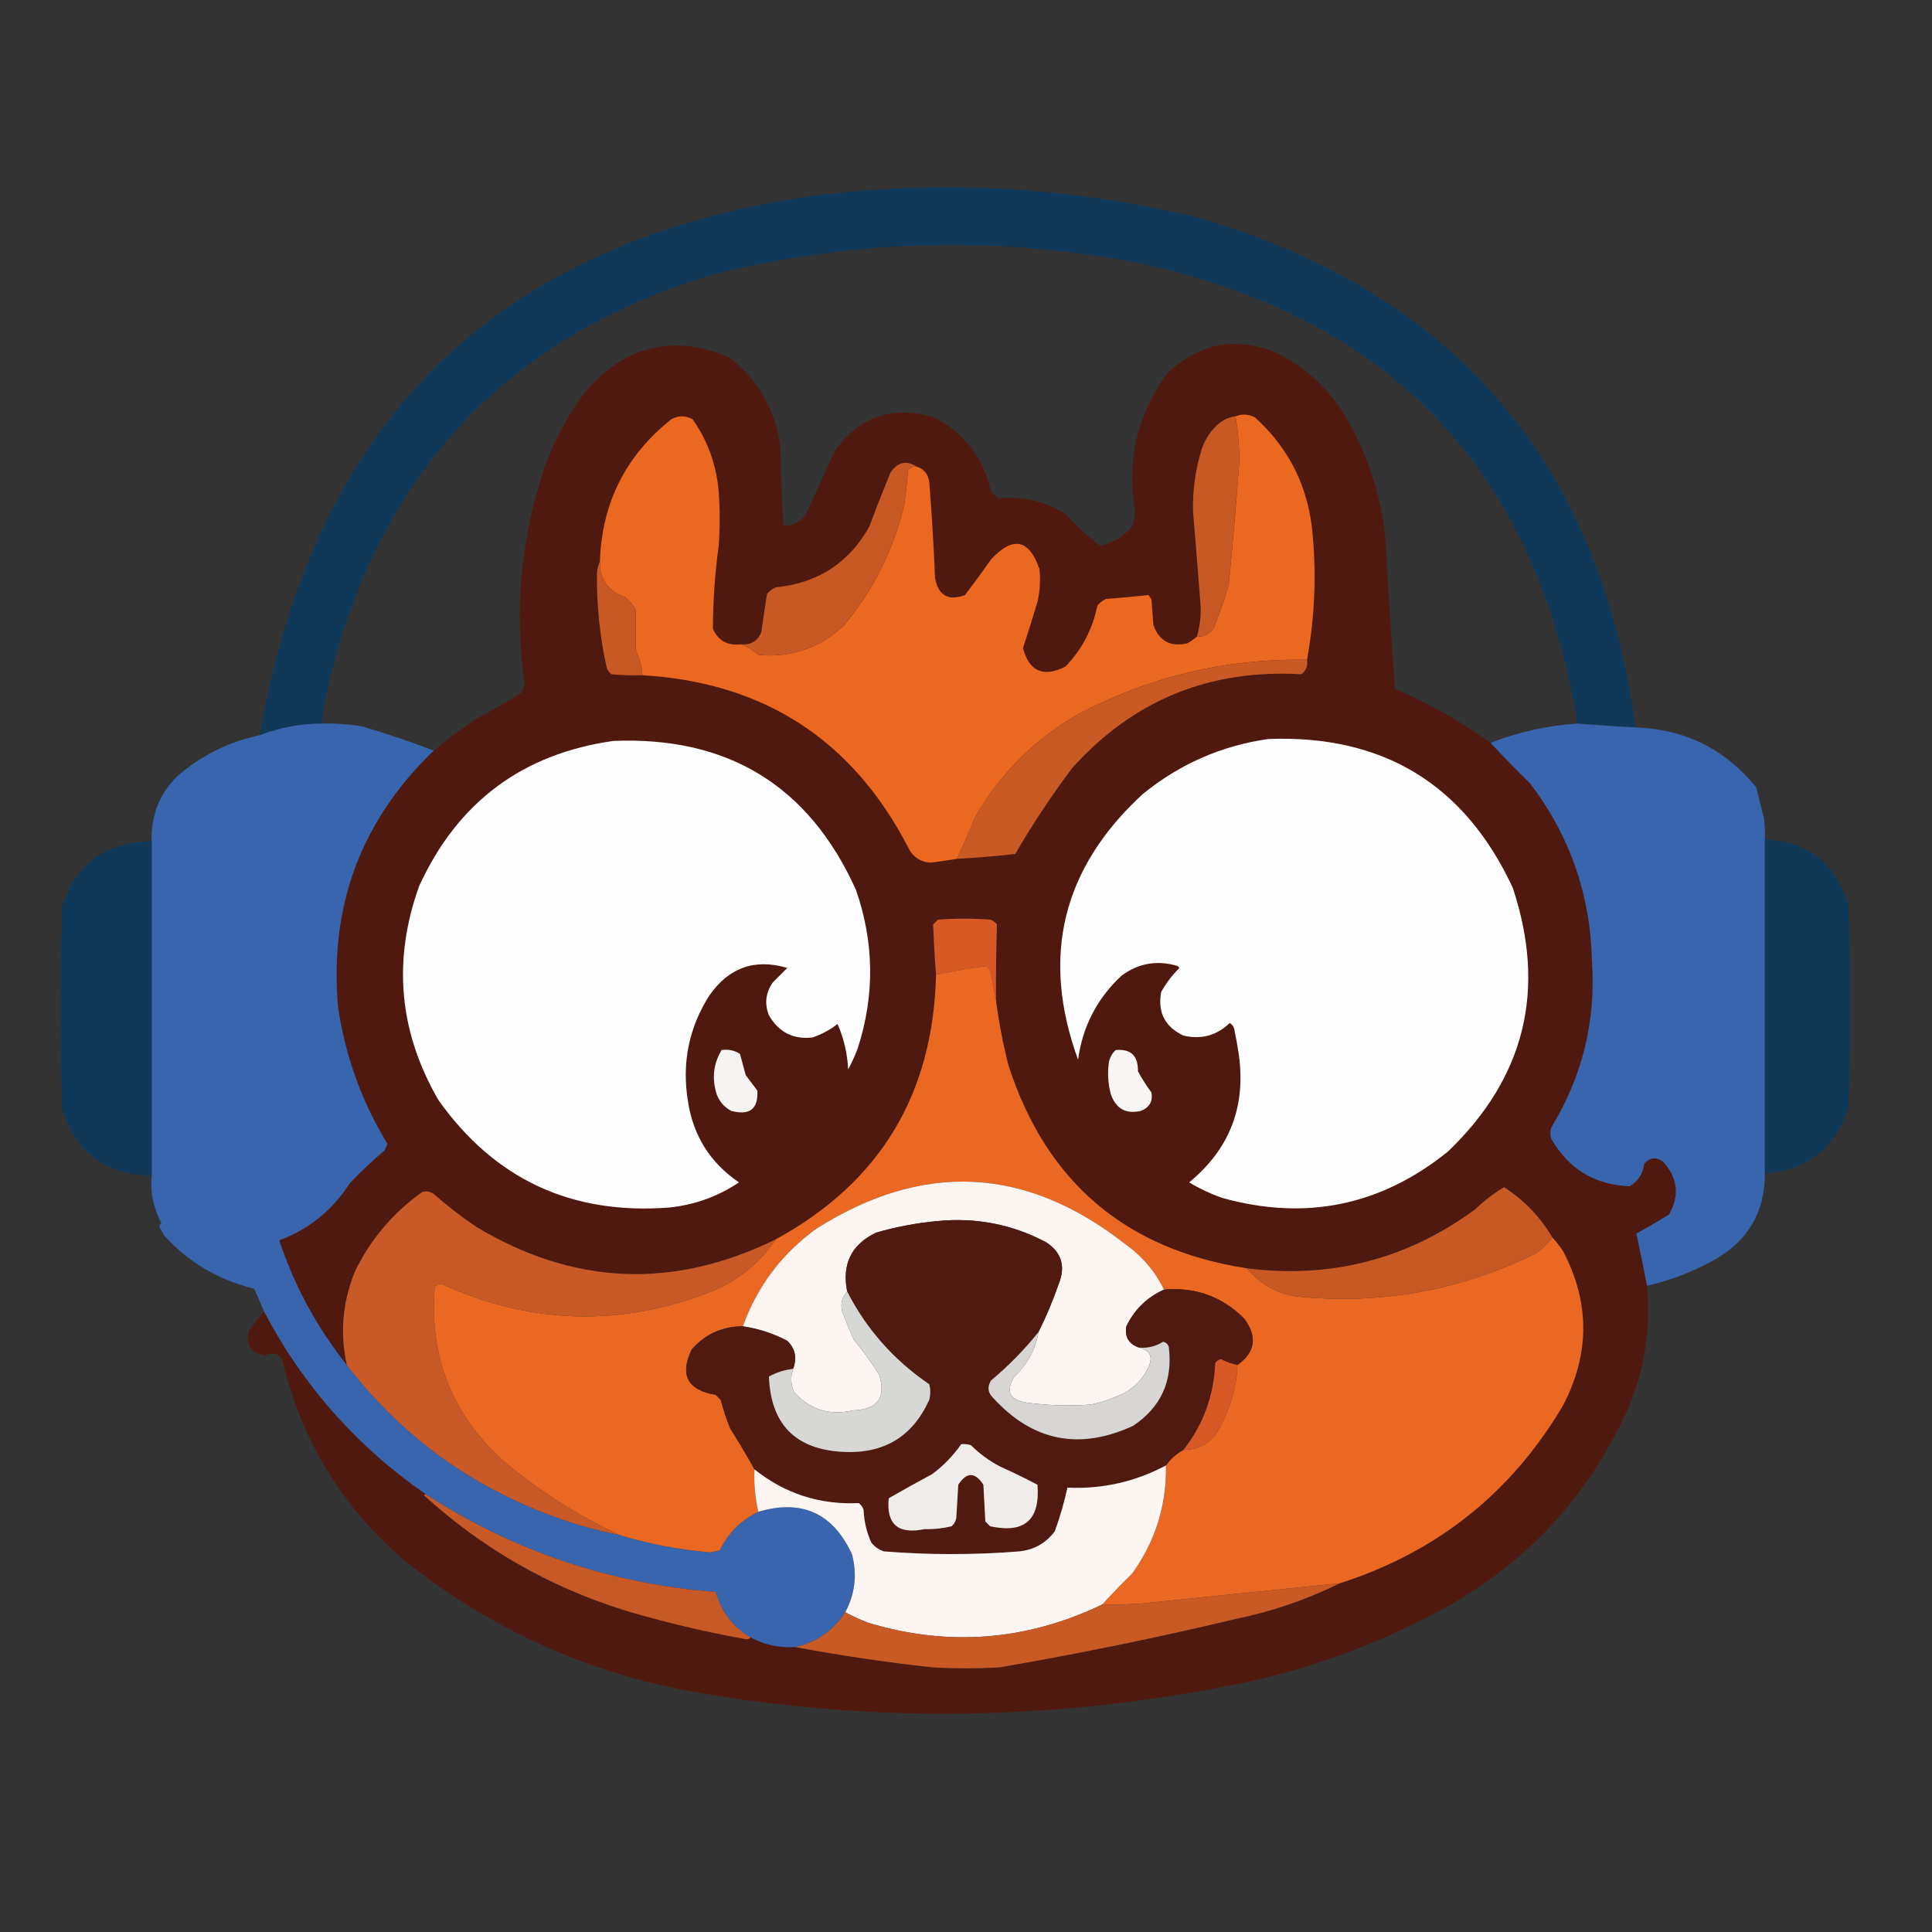 <?xml version="1.0" encoding="UTF-8"?>
<!DOCTYPE svg PUBLIC "-//W3C//DTD SVG 1.1//EN" "http://www.w3.org/Graphics/SVG/1.1/DTD/svg11.dtd">
<svg xmlns="http://www.w3.org/2000/svg" version="1.1" width="1000px" height="1000px" style="shape-rendering:geometricPrecision; text-rendering:geometricPrecision; image-rendering:optimizeQuality; fill-rule:evenodd; clip-rule:evenodd" xmlns:xlink="http://www.w3.org/1999/xlink">
<rect width="100%" height="100%" fill="#333333" stroke="none"/>
<g><path style="opacity:0.983" fill="#103859" d="M 846.5,376.5 C 836.34,375.997 826.34,375.33 816.5,374.5C 794.973,242.961 718.973,163.461 588.5,136C 515.043,121.991 442.043,123.991 369.5,142C 265.406,173.096 199.573,241.263 172,346.5C 169.587,355.732 167.754,365.065 166.5,374.5C 155.468,374.561 144.801,376.561 134.5,380.5C 162.461,216.706 258.795,123.539 423.5,101C 490.257,92.99 556.257,96.99 621.5,113C 753.4,152.079 828.4,239.912 846.5,376.5 Z"/></g>
<g><path style="opacity:0.997" fill="#50190f" d="M 771.5,384.5 C 778.055,391.557 784.888,398.557 792,405.5C 812.578,432.561 823.245,463.228 824,497.5C 826.108,528.402 819.108,557.068 803,583.5C 802.333,585.5 802.333,587.5 803,589.5C 811.974,605.139 825.474,613.306 843.5,614C 847.867,611.445 850.367,607.612 851,602.5C 853.679,599.165 856.845,598.665 860.5,601C 868.371,609.323 869.537,618.49 864,628.5C 858.427,632.021 852.76,635.355 847,638.5C 848.955,647.516 850.788,656.516 852.5,665.5C 854.63,688.051 851.13,709.718 842,730.5C 821.576,775.258 789.743,809.425 746.5,833C 707.594,854.063 666.26,868.063 622.5,875C 535.269,890.67 447.935,891.004 360.5,876C 303.691,865.919 253.024,842.919 208.5,807C 176.566,779.316 155.733,744.816 146,703.5C 143.767,700.4 140.934,699.734 137.5,701.5C 129.673,700.524 126.839,696.191 129,688.5C 131.717,685.29 134.217,681.956 136.5,678.5C 156.696,717.032 184.696,748.699 220.5,773.5C 220.062,773.435 219.728,773.601 219.5,774C 252.833,804.342 291.5,825.342 335.5,837C 352.324,841.623 369.324,845.456 386.5,848.5C 387.416,848.457 388.083,848.124 388.5,847.5C 395.65,851.331 403.316,852.997 411.5,852.5C 434.887,856.885 458.554,860.385 482.5,863C 494.167,863.667 505.833,863.667 517.5,863C 558.456,855.953 599.122,847.619 639.5,838C 658.401,834.089 676.401,827.923 693.5,819.5C 743.749,803.401 782.249,772.735 809,727.5C 822.974,700.764 822.974,674.098 809,647.5C 807.334,645.004 805.5,642.671 803.5,640.5C 797.206,629.872 788.872,621.206 778.5,614.5C 773.098,617.726 768.098,621.559 763.5,626C 728.304,651.8 688.971,661.966 645.5,656.5C 582.714,646.878 541.548,611.878 522,551.5C 519.121,540.275 516.955,528.942 515.5,517.5C 515.456,504.469 515.623,491.469 516,478.5C 515.097,477.299 513.931,476.465 512.5,476C 503.5,475.333 494.5,475.333 485.5,476C 484.667,476.833 483.833,477.667 483,478.5C 483.318,487.146 483.818,495.813 484.5,504.5C 483.038,566.483 455.371,612.15 401.5,641.5C 348.566,667.475 296.899,665.308 246.5,635C 238.805,629.817 231.472,624.151 224.5,618C 222.635,616.699 220.635,616.365 218.5,617C 203.602,627.644 192.102,641.144 184,657.5C 177.349,673.358 175.849,689.691 179.5,706.5C 164.111,687.237 152.445,665.737 144.5,642C 159.933,636.236 172.1,626.402 181,612.5C 186.698,606.468 192.698,600.801 199,595.5C 199.638,594.391 200.138,593.225 200.5,592C 187.254,570.267 178.754,546.767 175,521.5C 170.296,469.095 186.796,424.762 224.5,388.5C 231.625,382.766 238.958,377.266 246.5,372C 254.578,367.879 262.411,363.379 270,358.5C 270.5,357 271,355.5 271.5,354C 266.05,315.709 269.55,278.209 282,241.5C 287.274,226.945 294.607,213.612 304,201.5C 324.704,178.53 349.204,173.03 377.5,185C 392.937,197.032 401.771,212.865 404,232.5C 404.176,245.742 404.676,258.908 405.5,272C 410.236,272.217 414.069,270.383 417,266.5C 422,255.5 427,244.5 432,233.5C 444.875,215.541 462.042,209.707 483.5,216C 499.194,224.169 509.028,237.003 513,254.5C 514.167,255.667 515.333,256.833 516.5,258C 529.148,256.727 540.814,259.394 551.5,266C 557.078,272.083 563.078,277.583 569.5,282.5C 576.14,281.023 581.64,277.69 586,272.5C 586.935,270.091 587.435,267.591 587.5,265C 582.955,238.705 588.455,214.872 604,193.5C 619.969,177.963 638.469,174.13 659.5,182C 675.509,189.675 688.009,201.175 697,216.5C 707.873,235.452 714.54,255.786 717,277.5C 718.465,303.905 720.132,330.238 722,356.5C 739.631,363.995 756.131,373.328 771.5,384.5 Z"/></g>
<g><path style="opacity:1" fill="#eb6821" d="M 676.5,341.5 C 634.292,340.803 594.625,350.303 557.5,370C 535.333,382.833 517.833,400.333 505,422.5C 501.831,429.858 498.664,437.191 495.5,444.5C 491.019,445.229 486.519,445.896 482,446.5C 476.432,446.277 472.432,443.611 470,438.5C 441.162,382.87 395.329,353.203 332.5,349.5C 332.256,344.933 331.09,340.599 329,336.5C 329.06,329.503 329.06,322.503 329,315.5C 327.542,313.04 325.709,310.873 323.5,309C 314.624,305.967 310.291,299.8 310.5,290.5C 311.567,260.199 323.9,235.699 347.5,217C 351.167,215 354.833,215 358.5,217C 366.354,228.223 370.854,240.723 372,254.5C 372.667,263.833 372.667,273.167 372,282.5C 370.034,296.783 369.034,311.117 369,325.5C 371.817,331.661 376.65,334.328 383.5,333.5C 386.807,334.602 389.807,336.435 392.5,339C 409.715,340.493 424.548,335.326 437,323.5C 452.094,305.313 462.427,284.646 468,261.5C 468.799,255.515 469.465,249.515 470,243.5C 471.11,241.963 472.61,241.297 474.5,241.5C 478.282,242.788 480.449,245.455 481,249.5C 482.301,266.149 483.301,282.815 484,299.5C 485.824,308.335 490.99,311.169 499.5,308C 504.122,301.922 508.622,295.755 513,289.5C 524.288,277.363 532.622,279.03 538,294.5C 538.632,300.214 538.299,305.881 537,311.5C 534.595,319.547 532.095,327.547 529.5,335.5C 532.776,347.632 540.109,350.799 551.5,345C 560.018,336.132 565.518,325.632 568,313.5C 569.214,311.951 570.714,310.785 572.5,310C 579.904,309.439 587.238,308.772 594.5,308C 595.126,308.75 595.626,309.584 596,310.5C 596.333,314.833 596.667,319.167 597,323.5C 599.995,331.818 605.828,334.985 614.5,333C 616.346,331.97 618.013,330.804 619.5,329.5C 623.025,329.654 625.859,328.321 628,325.5C 631.127,317.992 633.793,310.326 636,302.5C 638.095,281.191 639.929,259.857 641.5,238.5C 641.409,230.774 640.742,223.107 639.5,215.5C 642.772,214.149 646.106,214.316 649.5,216C 666.3,231.098 676.134,249.931 679,272.5C 681.525,295.648 680.691,318.648 676.5,341.5 Z"/></g>
<g><path style="opacity:1" fill="#c85925" d="M 639.5,215.5 C 640.742,223.107 641.409,230.774 641.5,238.5C 639.929,259.857 638.095,281.191 636,302.5C 633.793,310.326 631.127,317.992 628,325.5C 625.859,328.321 623.025,329.654 619.5,329.5C 620.939,324.63 621.606,319.63 621.5,314.5C 620.226,297.819 618.892,281.152 617.5,264.5C 617.274,253.585 618.774,242.918 622,232.5C 624.016,226.499 627.516,221.666 632.5,218C 634.65,216.589 636.984,215.755 639.5,215.5 Z"/></g>
<g><path style="opacity:1" fill="#c85925" d="M 474.5,241.5 C 472.61,241.297 471.11,241.963 470,243.5C 469.465,249.515 468.799,255.515 468,261.5C 462.427,284.646 452.094,305.313 437,323.5C 424.548,335.326 409.715,340.493 392.5,339C 389.807,336.435 386.807,334.602 383.5,333.5C 388.421,333.957 391.921,331.957 394,327.5C 394.956,320.804 395.956,314.138 397,307.5C 398.214,305.951 399.714,304.785 401.5,304C 423.269,301.86 439.436,291.36 450,272.5C 453.471,263.088 457.137,253.754 461,244.5C 464.648,239.146 469.148,238.146 474.5,241.5 Z"/></g>
<g><path style="opacity:1" fill="#c85925" d="M 310.5,290.5 C 310.291,299.8 314.624,305.967 323.5,309C 325.709,310.873 327.542,313.04 329,315.5C 329.06,322.503 329.06,329.503 329,336.5C 331.09,340.599 332.256,344.933 332.5,349.5C 327.156,349.666 321.823,349.499 316.5,349C 315.299,348.097 314.465,346.931 314,345.5C 310.428,329.354 308.761,313.021 309,296.5C 309.191,294.292 309.691,292.292 310.5,290.5 Z"/></g>
<g><path style="opacity:1" fill="#c95925" d="M 676.5,341.5 C 677.039,344.695 676.039,347.195 673.5,349C 626.035,346.253 586.535,362.42 555,397.5C 544.298,411.732 534.464,426.566 525.5,442C 515.527,443.139 505.527,443.972 495.5,444.5C 498.664,437.191 501.831,429.858 505,422.5C 517.833,400.333 535.333,382.833 557.5,370C 594.625,350.303 634.292,340.803 676.5,341.5 Z"/></g>
<g><path style="opacity:0.998" fill="#3865ae" d="M 166.5,374.5 C 173.547,374.337 180.547,374.837 187.5,376C 200.031,379.677 212.365,383.844 224.5,388.5C 186.796,424.762 170.296,469.095 175,521.5C 178.754,546.767 187.254,570.267 200.5,592C 200.138,593.225 199.638,594.391 199,595.5C 192.698,600.801 186.698,606.468 181,612.5C 172.1,626.402 159.933,636.236 144.5,642C 152.445,665.737 164.111,687.237 179.5,706.5C 206.263,741.409 240.263,766.909 281.5,783C 294.177,788.009 307.177,791.843 320.5,794.5C 335.721,799.096 351.388,802.096 367.5,803.5C 369.167,803.167 370.833,802.833 372.5,802.5C 376.855,793.478 383.522,786.812 392.5,782.5C 414.99,775.832 431.157,783.165 441,804.5C 443.752,814.992 442.585,824.992 437.5,834.5C 431.267,844.074 422.6,850.074 411.5,852.5C 403.316,852.997 395.65,851.331 388.5,847.5C 379.304,842.135 373.304,834.301 370.5,824C 316.079,819.805 266.079,802.971 220.5,773.5C 184.696,748.699 156.696,717.032 136.5,678.5C 134.974,674.615 133.308,670.781 131.5,667C 113.11,662.561 97.61,653.395 85,639.5C 84.15,637.99 83.317,636.49 82.5,635C 82.645,634.228 82.978,633.561 83.5,633C 79.386,625.372 77.72,617.206 78.5,608.5C 78.5,550.833 78.5,493.167 78.5,435.5C 78.026,422.414 82.359,411.248 91.5,402C 103.914,391.126 118.247,383.96 134.5,380.5C 144.801,376.561 155.468,374.561 166.5,374.5 Z"/></g>
<g><path style="opacity:0.998" fill="#3865ae" d="M 816.5,374.5 C 826.34,375.33 836.34,375.997 846.5,376.5C 872.085,377.376 892.919,387.71 909,407.5C 910.317,412.813 911.651,418.146 913,423.5C 913.499,427.152 913.665,430.818 913.5,434.5C 913.5,492.167 913.5,549.833 913.5,607.5C 913.485,627.36 904.818,642.194 887.5,652C 876.449,658.182 864.782,662.682 852.5,665.5C 850.788,656.516 848.955,647.516 847,638.5C 852.76,635.355 858.427,632.021 864,628.5C 869.537,618.49 868.371,609.323 860.5,601C 856.845,598.665 853.679,599.165 851,602.5C 850.367,607.612 847.867,611.445 843.5,614C 825.474,613.306 811.974,605.139 803,589.5C 802.333,587.5 802.333,585.5 803,583.5C 819.108,557.068 826.108,528.402 824,497.5C 823.245,463.228 812.578,432.561 792,405.5C 784.888,398.557 778.055,391.557 771.5,384.5C 785.972,378.872 800.972,375.539 816.5,374.5 Z"/></g>
<g><path style="opacity:1" fill="#fefefe" d="M 317.5,383.5 C 376.869,381.081 418.702,406.747 443,460.5C 452.51,487.748 452.844,515.081 444,542.5C 442.607,546.286 440.941,549.952 439,553.5C 438.606,545.284 436.772,537.451 433.5,530C 429.765,532.981 425.432,535.314 420.5,537C 410.542,538.104 403.042,534.271 398,525.5C 395.627,519.482 396.294,513.815 400,508.5C 402.5,506 405,503.5 407.5,501C 390.64,495.997 377.14,500.83 367,515.5C 356.586,532.028 352.919,550.028 356,569.5C 358.64,587.631 367.474,601.798 382.5,612C 371.621,619.294 359.621,623.628 346.5,625C 295.958,628.957 256.125,610.457 227,569.5C 206.435,534.078 203.102,497.078 217,458.5C 236.929,415.137 270.429,390.137 317.5,383.5 Z"/></g>
<g><path style="opacity:1" fill="#fefefe" d="M 656.5,382.5 C 715.914,380.273 758.081,405.94 783,459.5C 800.528,512.214 789.361,557.714 749.5,596C 714.742,624.075 675.742,632.075 632.5,620C 626.542,617.905 620.876,615.239 615.5,612C 636.779,594.515 645.279,572.015 641,544.5C 640.441,540.814 639.774,537.147 639,533.5C 638.804,531.714 637.971,530.381 636.5,529.5C 629.709,536.015 621.709,538.181 612.5,536C 602.945,531.44 599.112,523.94 601,513.5C 603.56,508.884 606.727,504.718 610.5,501C 610.167,500.667 609.833,500.333 609.5,500C 598.997,496.833 589.33,498.5 580.5,505C 567.834,516.831 560.334,531.331 558,548.5C 538.617,495.201 549.783,449.367 591.5,411C 610.57,395.462 632.237,385.962 656.5,382.5 Z"/></g>
<g><path style="opacity:0.984" fill="#103858" d="M 913.5,434.5 C 936.44,435.601 950.94,447.268 957,469.5C 957.667,503.833 957.667,538.167 957,572.5C 950.346,593.994 935.846,605.66 913.5,607.5C 913.5,549.833 913.5,492.167 913.5,434.5 Z"/></g>
<g><path style="opacity:0.985" fill="#103858" d="M 78.5,435.5 C 78.5,493.167 78.5,550.833 78.5,608.5C 54.492,607.977 38.992,596.311 32,573.5C 31.333,538.833 31.333,504.167 32,469.5C 39.382,447.06 54.882,435.726 78.5,435.5 Z"/></g>
<g><path style="opacity:1" fill="#d75925" d="M 515.5,517.5 C 514.594,513.322 513.76,508.988 513,504.5C 512.727,502.671 511.893,501.171 510.5,500C 501.781,501.184 493.114,502.684 484.5,504.5C 483.818,495.813 483.318,487.146 483,478.5C 483.833,477.667 484.667,476.833 485.5,476C 494.5,475.333 503.5,475.333 512.5,476C 513.931,476.465 515.097,477.299 516,478.5C 515.623,491.469 515.456,504.469 515.5,517.5 Z"/></g>
<g><path style="opacity:1" fill="#eb6822" d="M 515.5,517.5 C 516.955,528.942 519.121,540.275 522,551.5C 541.548,611.878 582.714,646.878 645.5,656.5C 651.917,664.384 660.25,669.217 670.5,671C 713.929,675.514 755.262,668.181 794.5,649C 798.027,646.638 801.027,643.804 803.5,640.5C 805.5,642.671 807.334,645.004 809,647.5C 822.974,674.098 822.974,700.764 809,727.5C 782.249,772.735 743.749,803.401 693.5,819.5C 659.179,823.029 624.846,826.529 590.5,830C 583.842,830.5 577.175,830.666 570.5,830.5C 575.464,825.035 580.63,819.702 586,814.5C 598.012,797.793 603.845,779.127 603.5,758.5C 605.88,755.119 608.88,752.453 612.5,750.5C 621.7,750.311 628.2,745.977 632,737.5C 637.232,727.681 640.065,717.348 640.5,706.5C 649.776,699.899 650.943,691.899 644,682.5C 632.577,671.079 618.743,666.079 602.5,667.5C 597.887,658.044 591.221,650.21 582.5,644C 531.094,603.65 477.76,600.983 422.5,636C 404.608,648.972 391.941,665.806 384.5,686.5C 373.821,686.554 364.988,690.554 358,698.5C 351.683,711.695 355.85,719.529 370.5,722C 371.333,722.833 372.167,723.667 373,724.5C 374.371,729.58 376.037,734.58 378,739.5C 382.42,746.404 386.587,753.404 390.5,760.5C 390.152,767.952 390.818,775.286 392.5,782.5C 383.522,786.812 376.855,793.478 372.5,802.5C 370.833,802.833 369.167,803.167 367.5,803.5C 351.388,802.096 335.721,799.096 320.5,794.5C 299.206,784.522 279.539,772.022 261.5,757C 234.264,732.873 222.098,702.706 225,666.5C 225.804,665.196 226.971,664.529 228.5,664.5C 274.947,685.781 321.947,686.948 369.5,668C 382.739,662.26 393.405,653.427 401.5,641.5C 455.371,612.15 483.038,566.483 484.5,504.5C 493.114,502.684 501.781,501.184 510.5,500C 511.893,501.171 512.727,502.671 513,504.5C 513.76,508.988 514.594,513.322 515.5,517.5 Z"/></g>
<g><path style="opacity:1" fill="#f6f4f2" d="M 373.5,543.5 C 377.007,542.994 380.174,543.66 383,545.5C 384,549.167 385,552.833 386,556.5C 388,559.167 390,561.833 392,564.5C 392.543,574.013 388.043,577.513 378.5,575C 374.942,573.108 372.442,570.275 371,566.5C 368.371,558.345 369.205,550.678 373.5,543.5 Z"/></g>
<g><path style="opacity:1" fill="#f7f6f5" d="M 577.5,543.5 C 585.308,542.805 589.142,546.472 589,554.5C 591.084,558.336 593.417,562.003 596,565.5C 596.806,570.06 594.973,573.226 590.5,575C 582.842,576.754 577.676,573.921 575,566.5C 573.483,560.92 573.149,555.253 574,549.5C 574.564,547.113 575.73,545.113 577.5,543.5 Z"/></g>
<g><path style="opacity:1" fill="#fcf5f2" d="M 602.5,667.5 C 593.672,671.488 587.172,677.821 583,686.5C 582.069,691.969 584.236,695.636 589.5,697.5C 595.594,698.972 597.094,702.639 594,708.5C 590.381,715.451 584.881,720.284 577.5,723C 573.317,724.796 568.984,726.129 564.5,727C 553.461,727.819 542.461,727.486 531.5,726C 522.504,724.69 520.337,720.19 525,712.5C 531.801,706.228 535.968,698.562 537.5,689.5C 541.539,681.418 545.039,673.085 548,664.5C 551.641,655.437 549.475,648.27 541.5,643C 523.959,633.742 505.292,630.076 485.5,632C 474.635,632.973 463.969,634.973 453.5,638C 440.696,644.109 435.696,654.276 438.5,668.5C 435.123,672.332 434.623,676.665 437,681.5C 438.471,685.581 440.138,689.581 442,693.5C 446.721,699.221 451.054,705.221 455,711.5C 458.789,723.408 454.289,729.575 441.5,730C 429.301,732.82 419.135,729.653 411,720.5C 409.266,716.543 409.099,712.543 410.5,708.5C 412.646,702.89 411.646,698.056 407.5,694C 400.229,690.187 392.562,687.687 384.5,686.5C 391.941,665.806 404.608,648.972 422.5,636C 477.76,600.983 531.094,603.65 582.5,644C 591.221,650.21 597.887,658.044 602.5,667.5 Z"/></g>
<g><path style="opacity:1" fill="#c85925" d="M 803.5,640.5 C 801.027,643.804 798.027,646.638 794.5,649C 755.262,668.181 713.929,675.514 670.5,671C 660.25,669.217 651.917,664.384 645.5,656.5C 688.971,661.966 728.304,651.8 763.5,626C 768.098,621.559 773.098,617.726 778.5,614.5C 788.872,621.206 797.206,629.872 803.5,640.5 Z"/></g>
<g><path style="opacity:1" fill="#c95926" d="M 401.5,641.5 C 393.405,653.427 382.739,662.26 369.5,668C 321.947,686.948 274.947,685.781 228.5,664.5C 226.971,664.529 225.804,665.196 225,666.5C 222.098,702.706 234.264,732.873 261.5,757C 279.539,772.022 299.206,784.522 320.5,794.5C 307.177,791.843 294.177,788.009 281.5,783C 240.263,766.909 206.263,741.409 179.5,706.5C 175.849,689.691 177.349,673.358 184,657.5C 192.102,641.144 203.602,627.644 218.5,617C 220.635,616.365 222.635,616.699 224.5,618C 231.472,624.151 238.805,629.817 246.5,635C 296.899,665.308 348.566,667.475 401.5,641.5 Z"/></g>
<g><path style="opacity:1" fill="#511a10" d="M 537.5,689.5 C 530.233,698.601 522.067,706.935 513,714.5C 510.896,717.758 511.23,720.758 514,723.5C 534.508,745.997 558.674,750.831 586.5,738C 600.884,728.391 607.051,714.891 605,697.5C 604.653,695.82 603.653,694.82 602,694.5C 598.181,696.927 594.014,697.927 589.5,697.5C 584.236,695.636 582.069,691.969 583,686.5C 587.172,677.821 593.672,671.488 602.5,667.5C 618.743,666.079 632.577,671.079 644,682.5C 650.943,691.899 649.776,699.899 640.5,706.5C 637.538,705.939 634.705,704.939 632,703.5C 630.739,703.759 629.739,704.426 629,705.5C 628.325,722.367 622.825,737.367 612.5,750.5C 608.88,752.453 605.88,755.119 603.5,758.5C 587.612,766.979 570.612,770.813 552.5,770C 550.843,777.597 548.677,785.097 546,792.5C 541.463,798.69 535.297,802.19 527.5,803C 504.136,804.857 480.803,804.857 457.5,803C 454.898,802.117 452.731,800.617 451,798.5C 448.567,793.102 447.234,787.435 447,781.5C 446.535,780.069 445.701,778.903 444.5,778C 424.184,778.929 406.184,773.095 390.5,760.5C 386.587,753.404 382.42,746.404 378,739.5C 376.037,734.58 374.371,729.58 373,724.5C 372.167,723.667 371.333,722.833 370.5,722C 355.85,719.529 351.683,711.695 358,698.5C 364.988,690.554 373.821,686.554 384.5,686.5C 392.562,687.687 400.229,690.187 407.5,694C 411.646,698.056 412.646,702.89 410.5,708.5C 406.049,709.043 401.882,710.376 398,712.5C 398.925,737.258 411.758,750.258 436.5,751.5C 457.579,752.553 472.412,743.553 481,724.5C 481.667,721.833 481.667,719.167 481,716.5C 462.654,704 448.487,688 438.5,668.5C 435.696,654.276 440.696,644.109 453.5,638C 463.969,634.973 474.635,632.973 485.5,632C 505.292,630.076 523.959,633.742 541.5,643C 549.475,648.27 551.641,655.437 548,664.5C 545.039,673.085 541.539,681.418 537.5,689.5 Z"/></g>
<g><path style="opacity:1" fill="#d7d7d6" d="M 438.5,668.5 C 448.487,688 462.654,704 481,716.5C 481.667,719.167 481.667,721.833 481,724.5C 472.412,743.553 457.579,752.553 436.5,751.5C 411.758,750.258 398.925,737.258 398,712.5C 401.882,710.376 406.049,709.043 410.5,708.5C 409.099,712.543 409.266,716.543 411,720.5C 419.135,729.653 429.301,732.82 441.5,730C 454.289,729.575 458.789,723.408 455,711.5C 451.054,705.221 446.721,699.221 442,693.5C 440.138,689.581 438.471,685.581 437,681.5C 434.623,676.665 435.123,672.332 438.5,668.5 Z"/></g>
<g><path style="opacity:1" fill="#d7d6d5" d="M 537.5,689.5 C 535.968,698.562 531.801,706.228 525,712.5C 520.337,720.19 522.504,724.69 531.5,726C 542.461,727.486 553.461,727.819 564.5,727C 568.984,726.129 573.317,724.796 577.5,723C 584.881,720.284 590.381,715.451 594,708.5C 597.094,702.639 595.594,698.972 589.5,697.5C 594.014,697.927 598.181,696.927 602,694.5C 603.653,694.82 604.653,695.82 605,697.5C 607.051,714.891 600.884,728.391 586.5,738C 558.674,750.831 534.508,745.997 514,723.5C 511.23,720.758 510.896,717.758 513,714.5C 522.067,706.935 530.233,698.601 537.5,689.5 Z"/></g>
<g><path style="opacity:1" fill="#d85925" d="M 640.5,706.5 C 640.065,717.348 637.232,727.681 632,737.5C 628.2,745.977 621.7,750.311 612.5,750.5C 622.825,737.367 628.325,722.367 629,705.5C 629.739,704.426 630.739,703.759 632,703.5C 634.705,704.939 637.538,705.939 640.5,706.5 Z"/></g>
<g><path style="opacity:1" fill="#f0ecea" d="M 497.5,747.5 C 499.199,747.34 500.866,747.506 502.5,748C 506.967,752.4 511.967,756.066 517.5,759C 524.139,761.985 530.639,765.151 537,768.5C 538.466,786.703 530.299,793.869 512.5,790C 511.667,789.167 510.833,788.333 510,787.5C 509.667,781.167 509.333,774.833 509,768.5C 504.667,761.833 500.333,761.833 496,768.5C 495.667,774.167 495.333,779.833 495,785.5C 494.727,787.329 493.893,788.829 492.5,790C 487.944,791.109 483.278,791.609 478.5,791.5C 464.846,794.306 458.679,788.973 460,775.5C 467.419,771.207 474.919,767.04 482.5,763C 488.375,758.626 493.375,753.459 497.5,747.5 Z"/></g>
<g><path style="opacity:1" fill="#fcf5f2" d="M 603.5,758.5 C 603.845,779.127 598.012,797.793 586,814.5C 580.63,819.702 575.464,825.035 570.5,830.5C 531.411,849.281 491.078,852.447 449.5,840C 445.324,838.41 441.324,836.576 437.5,834.5C 442.585,824.992 443.752,814.992 441,804.5C 431.157,783.165 414.99,775.832 392.5,782.5C 390.818,775.286 390.152,767.952 390.5,760.5C 406.184,773.095 424.184,778.929 444.5,778C 445.701,778.903 446.535,780.069 447,781.5C 447.234,787.435 448.567,793.102 451,798.5C 452.731,800.617 454.898,802.117 457.5,803C 480.803,804.857 504.136,804.857 527.5,803C 535.297,802.19 541.463,798.69 546,792.5C 548.677,785.097 550.843,777.597 552.5,770C 570.612,770.813 587.612,766.979 603.5,758.5 Z"/></g>
<g><path style="opacity:1" fill="#c75926" d="M 220.5,773.5 C 266.079,802.971 316.079,819.805 370.5,824C 373.304,834.301 379.304,842.135 388.5,847.5C 388.083,848.124 387.416,848.457 386.5,848.5C 369.324,845.456 352.324,841.623 335.5,837C 291.5,825.342 252.833,804.342 219.5,774C 219.728,773.601 220.062,773.435 220.5,773.5 Z"/></g>
<g><path style="opacity:1" fill="#c95a26" d="M 693.5,819.5 C 676.401,827.923 658.401,834.089 639.5,838C 599.122,847.619 558.456,855.953 517.5,863C 505.833,863.667 494.167,863.667 482.5,863C 458.554,860.385 434.887,856.885 411.5,852.5C 422.6,850.074 431.267,844.074 437.5,834.5C 441.324,836.576 445.324,838.41 449.5,840C 491.078,852.447 531.411,849.281 570.5,830.5C 577.175,830.666 583.842,830.5 590.5,830C 624.846,826.529 659.179,823.029 693.5,819.5 Z"/></g>
</svg>
